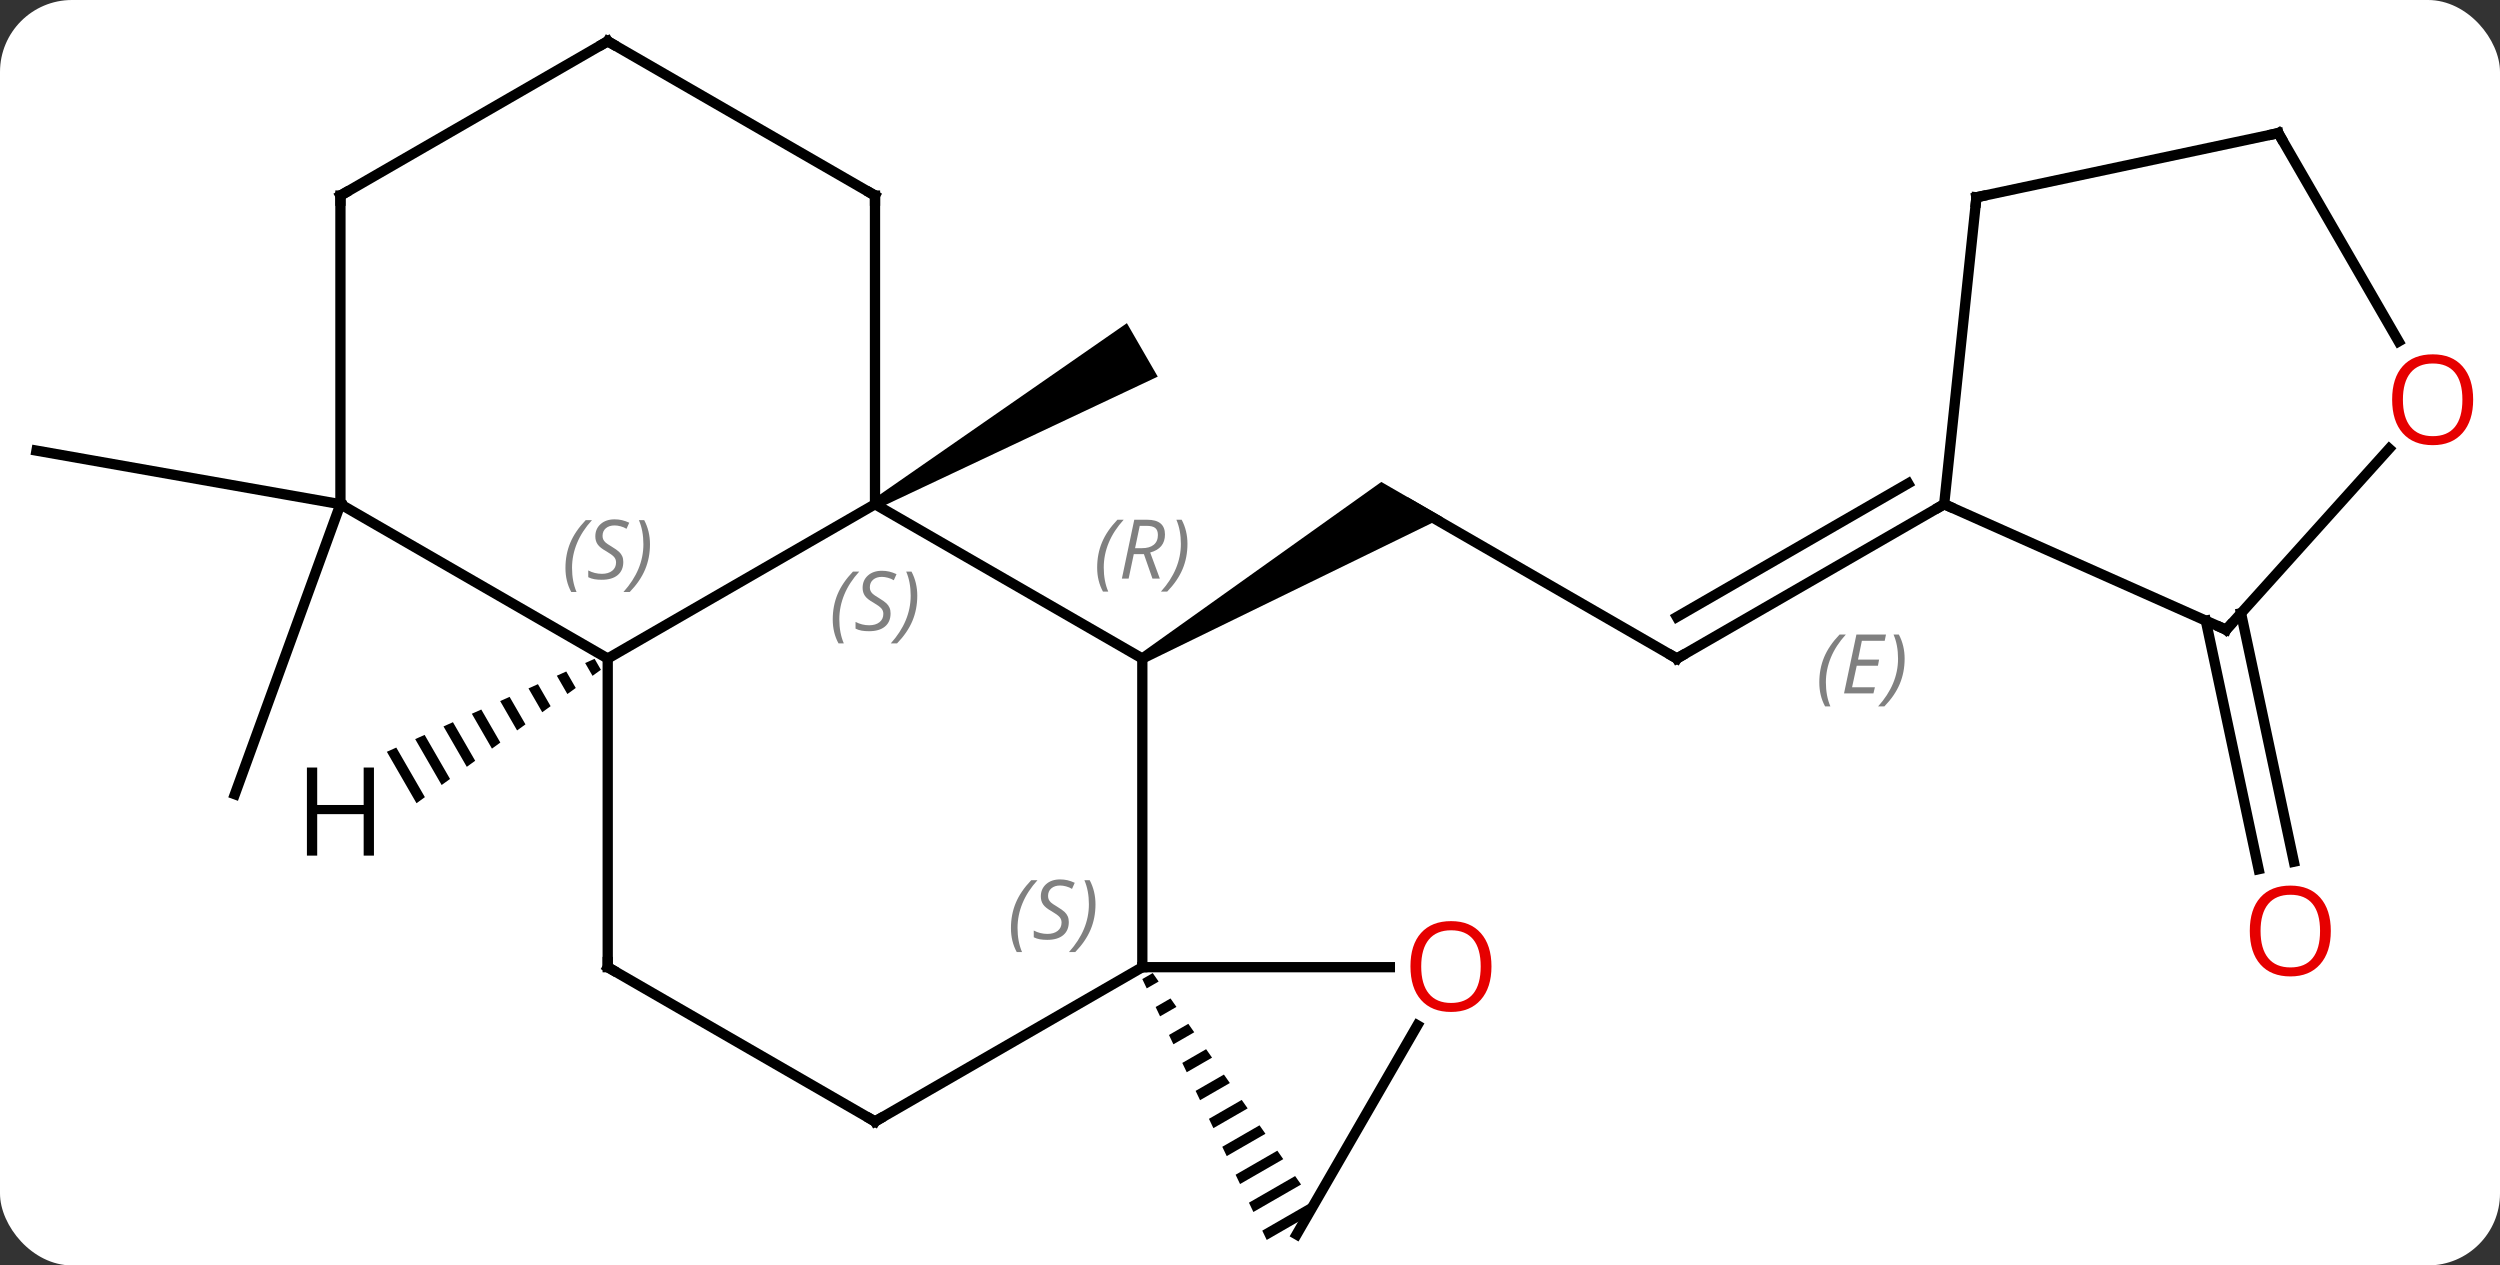 <svg width="243" viewBox="0 0 243 123" style="fill-opacity:1; color-rendering:auto; color-interpolation:auto; text-rendering:auto; stroke:black; stroke-linecap:square; stroke-miterlimit:10; shape-rendering:auto; stroke-opacity:1; fill:black; stroke-dasharray:none; font-weight:normal; stroke-width:1; font-family:'Open Sans'; font-style:normal; stroke-linejoin:miter; font-size:12; stroke-dashoffset:0; image-rendering:auto;" height="123" class="cas-substance-image" xmlns:xlink="http://www.w3.org/1999/xlink" xmlns="http://www.w3.org/2000/svg"><rect x="0" y="0" width="243" height="123" fill="#333333" stroke="none"/><svg class="cas-substance-single-component"><rect y="0" x="0" width="243" stroke="none" ry="7" rx="7" height="123" fill="white" class="cas-substance-group"/><svg y="0" x="0" width="243" viewBox="0 0 243 123" style="fill:black;" height="123" class="cas-substance-single-component-image"><svg><g><g transform="translate(120,62)" style="text-rendering:geometricPrecision; color-rendering:optimizeQuality; color-interpolation:linearRGB; stroke-linecap:butt; image-rendering:optimizeQuality;"><line y2="2.01" y1="-12.99" x2="42.993" x1="17.013" style="fill:none;"/><path style="stroke:none;" d="M-8.717 2.443 L-9.217 1.577 L14.263 -15.155 L20.263 -11.691 Z"/><line y2="-12.99" y1="2.01" x2="68.973" x1="42.993" style="fill:none;"/><line y2="-15.011" y1="-2.031" x2="65.473" x1="42.993" style="fill:none;"/></g><g transform="translate(120,62)" style="stroke-linecap:butt; font-size:8.4px; fill:gray; text-rendering:geometricPrecision; image-rendering:optimizeQuality; color-rendering:optimizeQuality; font-family:'Open Sans'; font-style:italic; stroke:gray; color-interpolation:linearRGB;"><path style="stroke:none;" d="M56.836 4.334 Q56.836 3.006 57.304 1.881 Q57.773 0.756 58.804 -0.322 L59.414 -0.322 Q58.445 0.741 57.961 1.912 Q57.476 3.084 57.476 4.319 Q57.476 5.647 57.914 6.662 L57.398 6.662 Q56.836 5.631 56.836 4.334 ZM62.099 5.397 L59.24 5.397 L60.443 -0.322 L63.318 -0.322 L63.193 0.287 L60.974 0.287 L60.599 2.115 L62.646 2.115 L62.536 2.709 L60.474 2.709 L60.021 4.803 L62.24 4.803 L62.099 5.397 ZM65.13 2.022 Q65.13 3.35 64.654 4.483 Q64.177 5.615 63.162 6.662 L62.552 6.662 Q64.49 4.506 64.49 2.022 Q64.49 0.694 64.052 -0.322 L64.568 -0.322 Q65.13 0.741 65.13 2.022 Z"/><path style="fill:black; stroke:none;" d="M-34.7 -12.557 L-35.2 -13.423 L-10.467 -30.588 L-7.467 -25.392 Z"/><line y2="-12.99" y1="-18.201" x2="-86.91" x1="-116.454" style="fill:none; stroke:black;"/><line y2="-12.99" y1="15.201" x2="-86.91" x1="-97.17" style="fill:none; stroke:black;"/><line y2="-2.397" y1="21.76" x2="97.828" x1="102.963" style="fill:none; stroke:black;"/><line y2="-1.669" y1="22.488" x2="94.405" x1="99.539" style="fill:none; stroke:black;"/><line y2="2.01" y1="32.01" x2="-8.967" x1="-8.967" style="fill:none; stroke:black;"/><path style="fill:black; stroke:none;" d="M-7.957 32.582 L-8.968 33.165 L-8.968 33.165 L-8.537 34.071 L-8.537 34.071 L-7.38 33.404 L-7.38 33.404 L-7.957 32.582 ZM-6.227 35.048 L-7.673 35.882 L-7.673 35.882 L-7.241 36.788 L-7.241 36.788 L-5.65 35.87 L-5.65 35.87 L-6.227 35.048 ZM-4.496 37.514 L-6.377 38.599 L-6.377 38.599 L-5.945 39.505 L-5.945 39.505 L-3.92 38.337 L-3.92 38.337 L-4.496 37.514 ZM-2.766 39.981 L-5.081 41.316 L-5.081 41.316 L-4.649 42.222 L-4.649 42.222 L-2.189 40.803 L-2.189 40.803 L-2.766 39.981 ZM-1.036 42.447 L-3.786 44.033 L-3.786 44.033 L-3.354 44.939 L-3.354 44.939 L-0.459 43.269 L-0.459 43.269 L-1.036 42.447 ZM0.695 44.913 L-2.49 46.75 L-2.49 46.75 L-2.058 47.656 L-2.058 47.656 L1.272 45.735 L1.272 45.735 L0.695 44.913 ZM2.425 47.38 L-1.194 49.467 L-1.194 49.467 L-0.762 50.373 L-0.762 50.373 L3.002 48.202 L3.002 48.202 L2.425 47.38 ZM4.156 49.846 L0.101 52.184 L0.101 52.184 L0.533 53.089 L0.533 53.089 L4.732 50.668 L4.732 50.668 L4.156 49.846 ZM5.886 52.312 L1.397 54.901 L1.397 54.901 L1.829 55.806 L1.829 55.806 L6.463 53.134 L6.463 53.134 L5.886 52.312 ZM7.617 54.778 L2.693 57.618 L2.693 57.618 L3.125 58.523 L3.125 58.523 L7.023 56.275 L7.023 56.275 L7.765 54.99 L7.765 54.99 L7.765 54.99 L7.617 54.778 Z"/><line y2="32.01" y1="32.01" x2="15.095" x1="-8.967" style="fill:none; stroke:black;"/><line y2="47.01" y1="32.01" x2="-34.95" x1="-8.967" style="fill:none; stroke:black;"/><line y2="-12.99" y1="2.01" x2="-34.95" x1="-8.967" style="fill:none; stroke:black;"/><line y2="37.658" y1="57.99" x2="17.772" x1="6.033" style="fill:none; stroke:black;"/><line y2="32.01" y1="47.01" x2="-60.93" x1="-34.95" style="fill:none; stroke:black;"/><line y2="2.01" y1="-12.99" x2="-60.93" x1="-34.95" style="fill:none; stroke:black;"/><line y2="-42.99" y1="-12.99" x2="-34.95" x1="-34.95" style="fill:none; stroke:black;"/><line y2="2.01" y1="32.01" x2="-60.93" x1="-60.93" style="fill:none; stroke:black;"/><line y2="-12.99" y1="2.01" x2="-86.91" x1="-60.93" style="fill:none; stroke:black;"/><line y2="-57.99" y1="-42.99" x2="-60.93" x1="-34.95" style="fill:none; stroke:black;"/><line y2="-42.99" y1="-12.99" x2="-86.91" x1="-86.91" style="fill:none; stroke:black;"/><line y2="-42.99" y1="-57.99" x2="-86.91" x1="-60.93" style="fill:none; stroke:black;"/><line y2="-0.789" y1="-12.99" x2="96.381" x1="68.973" style="fill:none; stroke:black;"/><line y2="-42.825" y1="-12.99" x2="72.111" x1="68.973" style="fill:none; stroke:black;"/><line y2="-18.388" y1="-0.789" x2="112.227" x1="96.381" style="fill:none; stroke:black;"/><line y2="-49.062" y1="-42.825" x2="101.454" x1="72.111" style="fill:none; stroke:black;"/><line y2="-49.062" y1="-28.81" x2="101.454" x1="113.147" style="fill:none; stroke:black;"/><path style="fill:black; stroke:none;" d="M-62.207 2.037 L-63.124 2.447 L-62.406 3.692 L-61.592 3.103 L-62.207 2.037 ZM-64.96 3.269 L-65.878 3.68 L-64.851 5.461 L-64.036 4.871 L-64.96 3.269 ZM-67.713 4.501 L-68.631 4.912 L-68.631 4.912 L-67.295 7.23 L-66.48 6.64 L-66.48 6.64 L-67.713 4.501 ZM-70.467 5.734 L-71.385 6.144 L-69.739 8.998 L-68.924 8.409 L-70.467 5.734 ZM-73.22 6.966 L-74.138 7.377 L-72.183 10.767 L-71.368 10.177 L-73.22 6.966 ZM-75.974 8.198 L-76.892 8.609 L-74.627 12.536 L-73.813 11.946 L-75.974 8.198 ZM-78.727 9.431 L-79.645 9.841 L-77.072 14.304 L-77.072 14.304 L-76.257 13.715 L-78.727 9.431 ZM-81.481 10.663 L-82.399 11.074 L-79.516 16.073 L-78.701 15.483 L-81.481 10.663 Z"/><path style="fill:none; stroke-miterlimit:5; stroke:black;" d="M42.56 1.76 L42.993 2.01 L43.426 1.76"/></g><g transform="translate(120,62)" style="stroke-linecap:butt; fill:rgb(230,0,0); text-rendering:geometricPrecision; color-rendering:optimizeQuality; image-rendering:optimizeQuality; font-family:'Open Sans'; stroke:rgb(230,0,0); color-interpolation:linearRGB; stroke-miterlimit:5;"><path style="stroke:none;" d="M106.555 28.487 Q106.555 30.549 105.516 31.729 Q104.477 32.909 102.634 32.909 Q100.743 32.909 99.712 31.744 Q98.68 30.58 98.68 28.471 Q98.68 26.377 99.712 25.229 Q100.743 24.08 102.634 24.08 Q104.493 24.08 105.524 25.252 Q106.555 26.424 106.555 28.487 ZM99.727 28.487 Q99.727 30.221 100.47 31.127 Q101.212 32.034 102.634 32.034 Q104.055 32.034 104.782 31.135 Q105.509 30.237 105.509 28.487 Q105.509 26.752 104.782 25.862 Q104.055 24.971 102.634 24.971 Q101.212 24.971 100.47 25.869 Q99.727 26.768 99.727 28.487 Z"/></g><g transform="translate(120,62)" style="stroke-linecap:butt; font-size:8.4px; fill:gray; text-rendering:geometricPrecision; image-rendering:optimizeQuality; color-rendering:optimizeQuality; font-family:'Open Sans'; font-style:italic; stroke:gray; color-interpolation:linearRGB; stroke-miterlimit:5;"><path style="stroke:none;" d="M-21.736 28.213 Q-21.736 26.885 -21.267 25.76 Q-20.798 24.635 -19.767 23.557 L-19.158 23.557 Q-20.126 24.619 -20.611 25.791 Q-21.095 26.963 -21.095 28.197 Q-21.095 29.526 -20.658 30.541 L-21.173 30.541 Q-21.736 29.51 -21.736 28.213 ZM-16.113 27.619 Q-16.113 28.447 -16.66 28.901 Q-17.207 29.354 -18.207 29.354 Q-18.613 29.354 -18.926 29.299 Q-19.238 29.244 -19.519 29.104 L-19.519 28.447 Q-18.894 28.776 -18.191 28.776 Q-17.566 28.776 -17.191 28.479 Q-16.816 28.182 -16.816 27.666 Q-16.816 27.354 -17.019 27.127 Q-17.223 26.901 -17.785 26.572 Q-18.379 26.244 -18.605 25.916 Q-18.832 25.588 -18.832 25.135 Q-18.832 24.401 -18.316 23.939 Q-17.801 23.479 -16.957 23.479 Q-16.582 23.479 -16.246 23.557 Q-15.91 23.635 -15.535 23.807 L-15.801 24.401 Q-16.051 24.244 -16.371 24.158 Q-16.691 24.072 -16.957 24.072 Q-17.488 24.072 -17.808 24.346 Q-18.129 24.619 -18.129 25.088 Q-18.129 25.291 -18.058 25.439 Q-17.988 25.588 -17.848 25.721 Q-17.707 25.854 -17.285 26.104 Q-16.723 26.447 -16.519 26.643 Q-16.316 26.838 -16.215 27.072 Q-16.113 27.307 -16.113 27.619 ZM-13.519 25.901 Q-13.519 27.229 -13.995 28.361 Q-14.472 29.494 -15.487 30.541 L-16.097 30.541 Q-14.159 28.385 -14.159 25.901 Q-14.159 24.572 -14.597 23.557 L-14.081 23.557 Q-13.519 24.619 -13.519 25.901 Z"/><path style="stroke:none;" d="M-13.356 -6.826 Q-13.356 -8.154 -12.887 -9.279 Q-12.418 -10.404 -11.387 -11.482 L-10.778 -11.482 Q-11.746 -10.42 -12.231 -9.248 Q-12.715 -8.076 -12.715 -6.842 Q-12.715 -5.513 -12.278 -4.498 L-12.793 -4.498 Q-13.356 -5.529 -13.356 -6.826 ZM-9.796 -8.138 L-10.296 -5.763 L-10.952 -5.763 L-9.749 -11.482 L-8.499 -11.482 Q-6.765 -11.482 -6.765 -10.045 Q-6.765 -8.685 -8.202 -8.295 L-7.265 -5.763 L-7.983 -5.763 L-8.812 -8.138 L-9.796 -8.138 ZM-9.218 -10.888 Q-9.608 -8.967 -9.671 -8.717 L-9.015 -8.717 Q-8.265 -8.717 -7.858 -9.045 Q-7.452 -9.373 -7.452 -9.998 Q-7.452 -10.467 -7.71 -10.678 Q-7.968 -10.888 -8.562 -10.888 L-9.218 -10.888 ZM-4.579 -9.138 Q-4.579 -7.81 -5.055 -6.678 Q-5.532 -5.545 -6.547 -4.498 L-7.157 -4.498 Q-5.219 -6.654 -5.219 -9.138 Q-5.219 -10.467 -5.657 -11.482 L-5.141 -11.482 Q-4.579 -10.42 -4.579 -9.138 Z"/></g><g transform="translate(120,62)" style="stroke-linecap:butt; fill:rgb(230,0,0); text-rendering:geometricPrecision; color-rendering:optimizeQuality; image-rendering:optimizeQuality; font-family:'Open Sans'; stroke:rgb(230,0,0); color-interpolation:linearRGB; stroke-miterlimit:5;"><path style="stroke:none;" d="M24.971 31.94 Q24.971 34.002 23.931 35.182 Q22.892 36.362 21.049 36.362 Q19.158 36.362 18.127 35.197 Q17.096 34.033 17.096 31.924 Q17.096 29.83 18.127 28.682 Q19.158 27.533 21.049 27.533 Q22.908 27.533 23.939 28.705 Q24.971 29.877 24.971 31.94 ZM18.142 31.94 Q18.142 33.674 18.885 34.58 Q19.627 35.487 21.049 35.487 Q22.471 35.487 23.197 34.588 Q23.924 33.69 23.924 31.94 Q23.924 30.205 23.197 29.315 Q22.471 28.424 21.049 28.424 Q19.627 28.424 18.885 29.323 Q18.142 30.221 18.142 31.94 Z"/><path style="fill:none; stroke:black;" d="M-34.517 46.76 L-34.95 47.01 L-35.383 46.76"/></g><g transform="translate(120,62)" style="stroke-linecap:butt; font-size:8.4px; fill:gray; text-rendering:geometricPrecision; image-rendering:optimizeQuality; color-rendering:optimizeQuality; font-family:'Open Sans'; font-style:italic; stroke:gray; color-interpolation:linearRGB; stroke-miterlimit:5;"><path style="stroke:none;" d="M-39.058 -1.787 Q-39.058 -3.115 -38.59 -4.24 Q-38.121 -5.365 -37.09 -6.443 L-36.48 -6.443 Q-37.449 -5.381 -37.933 -4.209 Q-38.418 -3.037 -38.418 -1.802 Q-38.418 -0.474 -37.98 0.541 L-38.496 0.541 Q-39.058 -0.49 -39.058 -1.787 ZM-33.436 -2.381 Q-33.436 -1.552 -33.983 -1.099 Q-34.529 -0.646 -35.529 -0.646 Q-35.936 -0.646 -36.248 -0.701 Q-36.561 -0.756 -36.842 -0.896 L-36.842 -1.552 Q-36.217 -1.224 -35.514 -1.224 Q-34.889 -1.224 -34.514 -1.521 Q-34.139 -1.818 -34.139 -2.334 Q-34.139 -2.646 -34.342 -2.873 Q-34.545 -3.099 -35.108 -3.428 Q-35.701 -3.756 -35.928 -4.084 Q-36.154 -4.412 -36.154 -4.865 Q-36.154 -5.599 -35.639 -6.06 Q-35.123 -6.521 -34.279 -6.521 Q-33.904 -6.521 -33.569 -6.443 Q-33.233 -6.365 -32.858 -6.193 L-33.123 -5.599 Q-33.373 -5.756 -33.694 -5.842 Q-34.014 -5.928 -34.279 -5.928 Q-34.811 -5.928 -35.131 -5.654 Q-35.451 -5.381 -35.451 -4.912 Q-35.451 -4.709 -35.381 -4.56 Q-35.311 -4.412 -35.17 -4.279 Q-35.029 -4.146 -34.608 -3.896 Q-34.045 -3.553 -33.842 -3.357 Q-33.639 -3.162 -33.537 -2.928 Q-33.436 -2.693 -33.436 -2.381 ZM-30.841 -4.099 Q-30.841 -2.771 -31.318 -1.638 Q-31.794 -0.506 -32.81 0.541 L-33.419 0.541 Q-31.482 -1.615 -31.482 -4.099 Q-31.482 -5.428 -31.919 -6.443 L-31.404 -6.443 Q-30.841 -5.381 -30.841 -4.099 Z"/><path style="fill:none; stroke:black;" d="M-60.497 32.26 L-60.93 32.01 L-60.93 31.51"/><path style="stroke:none;" d="M-65.038 -6.787 Q-65.038 -8.115 -64.57 -9.24 Q-64.101 -10.365 -63.07 -11.443 L-62.46 -11.443 Q-63.429 -10.381 -63.913 -9.209 Q-64.398 -8.037 -64.398 -6.803 Q-64.398 -5.474 -63.96 -4.459 L-64.476 -4.459 Q-65.038 -5.49 -65.038 -6.787 ZM-59.416 -7.381 Q-59.416 -6.553 -59.963 -6.099 Q-60.51 -5.646 -61.51 -5.646 Q-61.916 -5.646 -62.228 -5.701 Q-62.541 -5.756 -62.822 -5.896 L-62.822 -6.553 Q-62.197 -6.224 -61.494 -6.224 Q-60.869 -6.224 -60.494 -6.521 Q-60.119 -6.818 -60.119 -7.334 Q-60.119 -7.646 -60.322 -7.873 Q-60.525 -8.099 -61.088 -8.428 Q-61.682 -8.756 -61.908 -9.084 Q-62.135 -9.412 -62.135 -9.865 Q-62.135 -10.599 -61.619 -11.06 Q-61.103 -11.521 -60.26 -11.521 Q-59.885 -11.521 -59.549 -11.443 Q-59.213 -11.365 -58.838 -11.193 L-59.103 -10.599 Q-59.353 -10.756 -59.674 -10.842 Q-59.994 -10.928 -60.26 -10.928 Q-60.791 -10.928 -61.111 -10.654 Q-61.432 -10.381 -61.432 -9.912 Q-61.432 -9.709 -61.361 -9.56 Q-61.291 -9.412 -61.15 -9.279 Q-61.01 -9.146 -60.588 -8.896 Q-60.025 -8.553 -59.822 -8.357 Q-59.619 -8.162 -59.517 -7.928 Q-59.416 -7.693 -59.416 -7.381 ZM-56.822 -9.099 Q-56.822 -7.771 -57.298 -6.638 Q-57.775 -5.506 -58.79 -4.459 L-59.4 -4.459 Q-57.462 -6.615 -57.462 -9.099 Q-57.462 -10.428 -57.9 -11.443 L-57.384 -11.443 Q-56.822 -10.381 -56.822 -9.099 Z"/><path style="fill:none; stroke:black;" d="M-34.95 -42.49 L-34.95 -42.99 L-35.383 -43.24"/><path style="fill:none; stroke:black;" d="M-60.497 -57.74 L-60.93 -57.99 L-61.363 -57.74"/><path style="fill:none; stroke:black;" d="M-86.91 -42.49 L-86.91 -42.99 L-86.477 -43.24"/><path style="fill:none; stroke:black;" d="M68.54 -12.74 L68.973 -12.99 L69.43 -12.787"/><path style="fill:none; stroke:black;" d="M95.924 -0.992 L96.381 -0.789 L96.716 -1.161"/><path style="fill:none; stroke:black;" d="M72.059 -42.328 L72.111 -42.825 L72.6 -42.929"/></g><g transform="translate(120,62)" style="stroke-linecap:butt; fill:rgb(230,0,0); text-rendering:geometricPrecision; color-rendering:optimizeQuality; image-rendering:optimizeQuality; font-family:'Open Sans'; stroke:rgb(230,0,0); color-interpolation:linearRGB; stroke-miterlimit:5;"><path style="stroke:none;" d="M120.391 -23.152 Q120.391 -21.09 119.352 -19.91 Q118.313 -18.73 116.47 -18.73 Q114.579 -18.73 113.548 -19.895 Q112.516 -21.059 112.516 -23.168 Q112.516 -25.262 113.548 -26.41 Q114.579 -27.559 116.47 -27.559 Q118.329 -27.559 119.36 -26.387 Q120.391 -25.215 120.391 -23.152 ZM113.563 -23.152 Q113.563 -21.418 114.306 -20.512 Q115.048 -19.605 116.47 -19.605 Q117.891 -19.605 118.618 -20.504 Q119.345 -21.402 119.345 -23.152 Q119.345 -24.887 118.618 -25.777 Q117.891 -26.668 116.47 -26.668 Q115.048 -26.668 114.306 -25.77 Q113.563 -24.871 113.563 -23.152 Z"/><path style="fill:none; stroke:black;" d="M100.965 -48.958 L101.454 -49.062 L101.704 -48.629"/><path style="fill:black; stroke:none;" d="M-83.652 21.166 L-84.652 21.166 L-84.652 17.135 L-89.168 17.135 L-89.168 21.166 L-90.168 21.166 L-90.168 12.604 L-89.168 12.604 L-89.168 16.244 L-84.652 16.244 L-84.652 12.604 L-83.652 12.604 L-83.652 21.166 Z"/></g></g></svg></svg></svg></svg>